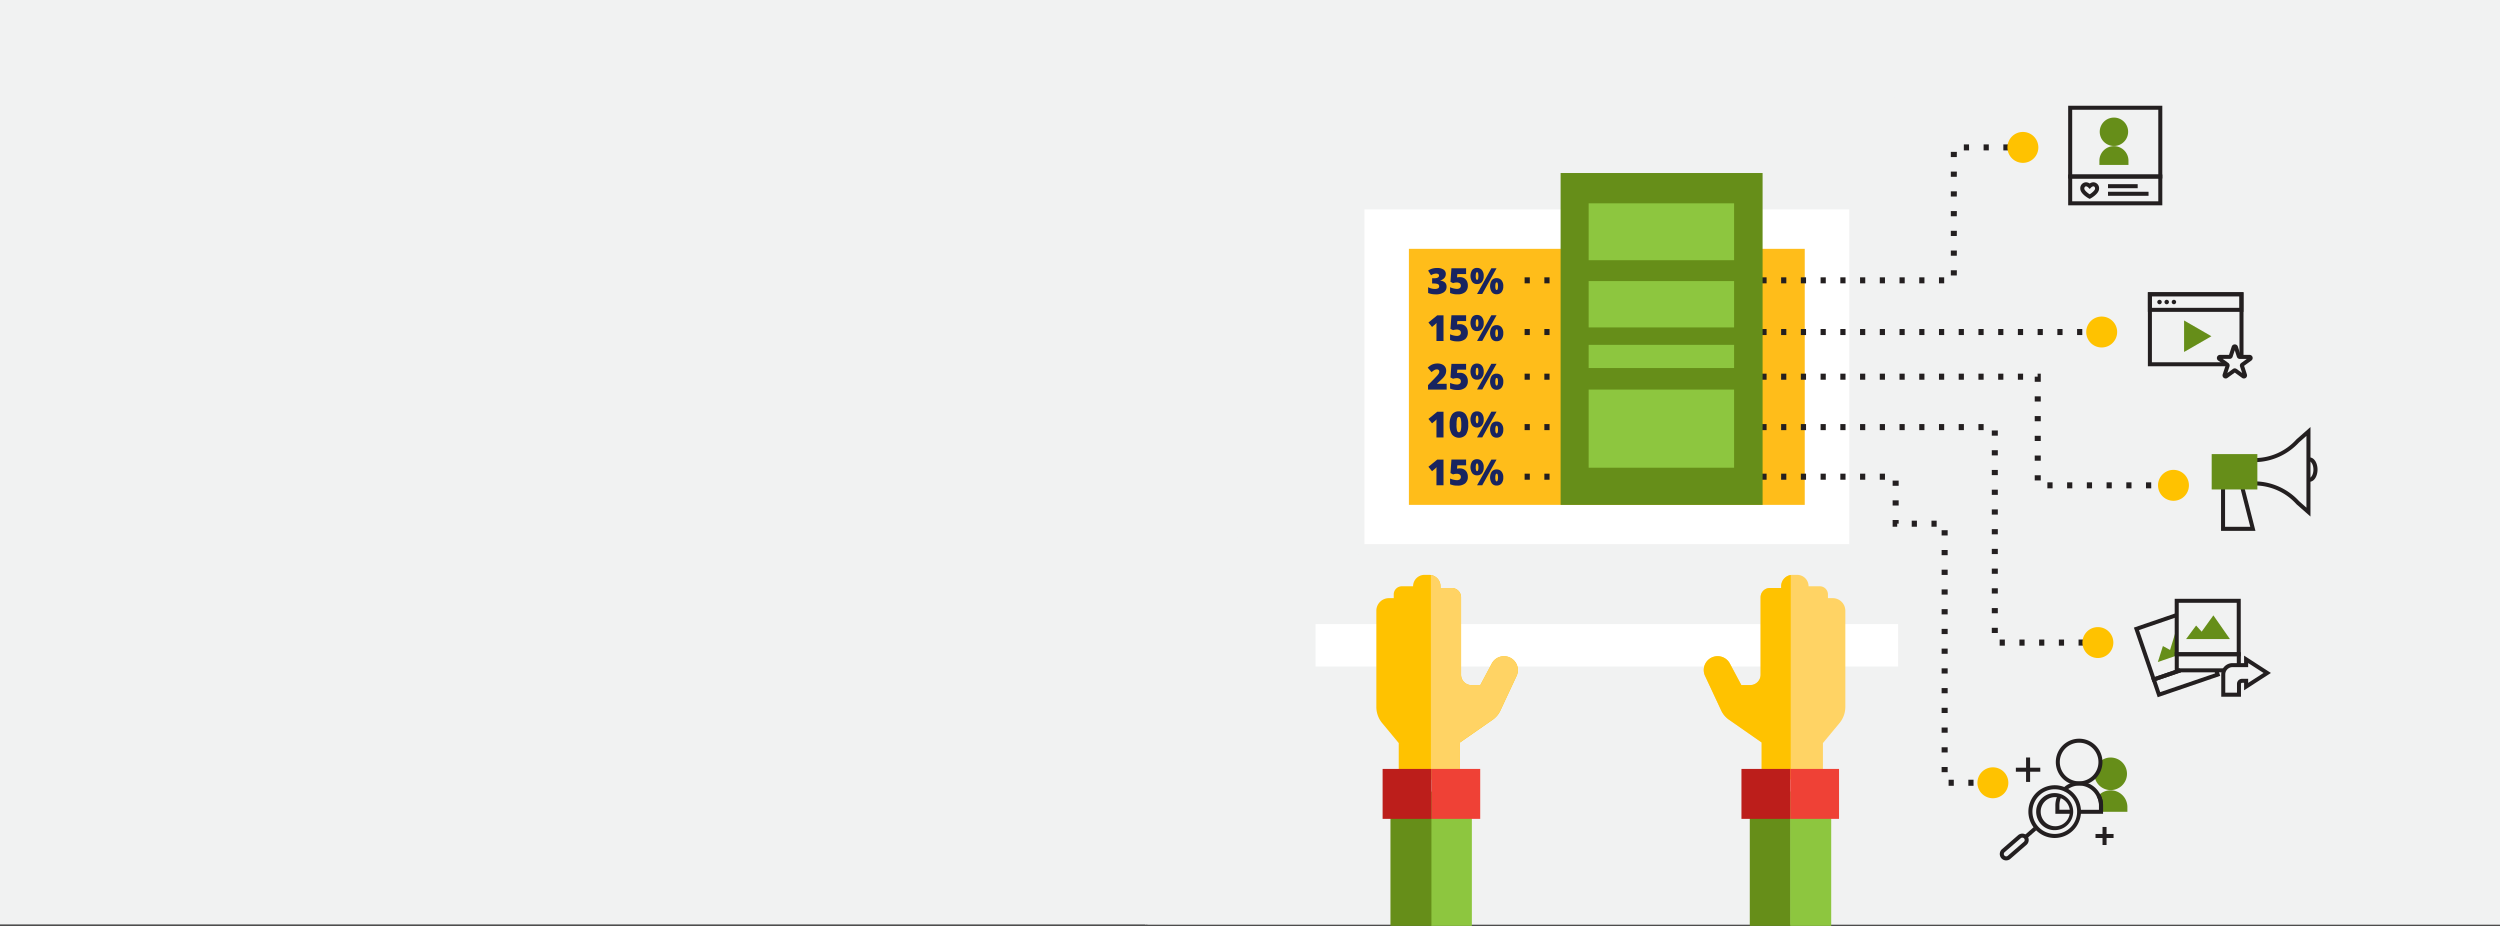 <svg id="our_dged" data-name="our dged" xmlns="http://www.w3.org/2000/svg" width="192.136" height="71.158" viewBox="0 0 192.136 71.158">
  <rect x="0" y="0" width="192.136" height="71.158" fill="#333333" stroke="none"/>
  <defs>
    <style>
      .cls-1 {
        fill: #f1f2f2;
      }

      .cls-2 {
        mix-blend-mode: multiply;
        isolation: isolate;
      }

      .cls-3 {
        fill: #fff;
      }

      .cls-4 {
        fill: #ffbd1a;
      }

      .cls-5 {
        fill: #ffd364;
      }

      .cls-6 {
        fill: #ffc200;
      }

      .cls-7 {
        fill: #668e19;
      }

      .cls-8 {
        fill: #8dc63f;
      }

      .cls-9 {
        fill: #bc1e1b;
      }

      .cls-10 {
        fill: #ef4136;
      }

      .cls-11 {
        fill: #231f20;
      }

      .cls-12 {
        fill: #182460;
      }
    </style>
  </defs>
  <rect id="Rectangle_48" data-name="Rectangle 48" class="cls-1" width="192.136" height="71.051"/>
  <g id="Group_157" data-name="Group 157" class="cls-2" transform="translate(-23.071 -185.25)">
    <path id="Path_4205" data-name="Path 4205" class="cls-1" d="M111.067,256.3,128,185.25h25.77l61.437,31Z"/>
  </g>
  <g id="Group_158" data-name="Group 158" class="cls-2" transform="translate(-23.071 -185.25)">
    <path id="Path_4206" data-name="Path 4206" class="cls-1" d="M111.067,256.3l104.14-14.8v14.8Z"/>
  </g>
  <g id="Group_306" data-name="Group 306" transform="translate(-23.071 -185.25)">
    <g id="Group_286" data-name="Group 286">
      <rect id="Rectangle_77" data-name="Rectangle 77" class="cls-3" width="37.261" height="25.737" transform="translate(127.933 201.345)"/>
      <rect id="Rectangle_78" data-name="Rectangle 78" class="cls-4" width="30.423" height="19.678" transform="translate(131.351 204.374)"/>
      <path id="Path_5174" data-name="Path 5174" class="cls-1" d="M127.933,227.082l-3.755,6.13h44.771l-3.755-6.13Z"/>
      <rect id="Rectangle_79" data-name="Rectangle 79" class="cls-3" width="44.771" height="3.262" transform="translate(124.178 233.212)"/>
    </g>
    <g id="Group_287" data-name="Group 287">
      <path id="Path_5175" data-name="Path 5175" class="cls-5" d="M158.466,245.292v-2.974l-2.51-1.75a1.775,1.775,0,0,1-.594-.7l-1.246-2.665a1.065,1.065,0,0,1,.553-1.434h0a1.065,1.065,0,0,1,1.352.481l.884,1.658h.677a.8.8,0,0,0,.8-.8v-5.954a.711.711,0,0,1,.711-.711h.869v-.134a.877.877,0,0,1,.878-.878h.351a.876.876,0,0,1,.877.878h.863a.624.624,0,0,1,.625.624v.287h.366a.971.971,0,0,1,.971.971v7.388a1.948,1.948,0,0,1-.449,1.244l-1.273,1.534v2.634Z"/>
      <path id="Path_5176" data-name="Path 5176" class="cls-6" d="M160.7,229.439a.878.878,0,0,0-.739.867v.134h-.869a.711.711,0,0,0-.711.711V237.1a.8.8,0,0,1-.8.8H156.9l-.884-1.658a1.065,1.065,0,0,0-1.352-.481h0a1.065,1.065,0,0,0-.553,1.434l1.246,2.665a1.775,1.775,0,0,0,.594.7l2.51,1.75v2.974l2.233-.145Z"/>
      <rect id="Rectangle_80" data-name="Rectangle 80" class="cls-7" width="3.148" height="10.315" transform="translate(157.55 246.093)"/>
      <rect id="Rectangle_81" data-name="Rectangle 81" class="cls-8" width="10.315" height="3.148" transform="translate(160.659 256.408) rotate(-90)"/>
      <rect id="Rectangle_82" data-name="Rectangle 82" class="cls-9" width="3.838" height="3.75" transform="translate(156.909 248.183) rotate(-90)"/>
      <rect id="Rectangle_83" data-name="Rectangle 83" class="cls-10" width="3.838" height="3.75" transform="translate(160.659 248.183) rotate(-90)"/>
    </g>
    <g id="Group_288" data-name="Group 288">
      <path id="Path_5177" data-name="Path 5177" class="cls-6" d="M135.274,245.292v-2.974l2.511-1.75a1.765,1.765,0,0,0,.593-.7l1.247-2.665a1.064,1.064,0,0,0-.554-1.434h0a1.064,1.064,0,0,0-1.351.481l-.884,1.658h-.677a.8.8,0,0,1-.8-.8v-5.954a.712.712,0,0,0-.711-.711h-.87v-.134a.876.876,0,0,0-.877-.878h-.351a.877.877,0,0,0-.878.878h-.862a.624.624,0,0,0-.625.624v.287h-.366a.97.97,0,0,0-.97.971v7.388a1.947,1.947,0,0,0,.448,1.244l1.273,1.534v2.634Z"/>
      <path id="Path_5178" data-name="Path 5178" class="cls-5" d="M133.042,229.439a.877.877,0,0,1,.738.867v.134h.87a.712.712,0,0,1,.711.711V237.1a.8.8,0,0,0,.8.8h.677l.884-1.658a1.064,1.064,0,0,1,1.351-.481h0a1.064,1.064,0,0,1,.554,1.434l-1.247,2.665a1.765,1.765,0,0,1-.593.7l-2.511,1.75v2.974l-2.232-.145Z"/>
      <rect id="Rectangle_84" data-name="Rectangle 84" class="cls-8" width="10.315" height="3.148" transform="translate(133.042 256.408) rotate(-90)"/>
      <rect id="Rectangle_85" data-name="Rectangle 85" class="cls-7" width="3.148" height="10.315" transform="translate(129.934 246.093)"/>
      <rect id="Rectangle_86" data-name="Rectangle 86" class="cls-10" width="3.838" height="3.75" transform="translate(133.082 248.183) rotate(-90)"/>
      <rect id="Rectangle_87" data-name="Rectangle 87" class="cls-9" width="3.838" height="3.751" transform="translate(129.331 248.183) rotate(-90)"/>
    </g>
    <path id="Path_5179" data-name="Path 5179" class="cls-11" d="M172.49,207.027h-.4v-.464h.4Zm-1.517,0h-.4v-.464h.4Zm-1.516,0h-.4v-.464h.4Zm-1.517,0h-.4v-.464h.4Zm-1.516,0h-.4v-.464h.4Zm-1.516,0h-.4v-.464h.4Zm-1.517,0h-.4v-.464h.4Zm-1.517,0h-.4v-.464h.4Zm-1.516,0h-.4v-.464h.4Zm-1.516,0h-.4v-.464h.4Zm-1.516,0h-.4v-.464h.4Zm-1.517,0h-.4v-.464h.4Zm-1.517,0h-.4v-.464h.4Zm-1.516,0h-.4v-.464h.4Zm-1.516,0h-.4v-.464h.4Zm-1.516,0h-.4v-.464h.4Zm-1.517,0h-.4v-.464h.4Zm-1.517,0h-.4v-.464h.4Zm-1.516,0h-.4v-.464h.4Zm-1.516,0h-.4v-.464h.4Zm-1.516,0h-.4v-.464h.4Zm-1.517,0h-.4v-.464h.4Zm32.815-.608H173v-.4h.464Zm0-1.516H173v-.4h.464Zm0-1.517H173v-.4h.464Zm0-1.516H173v-.4h.464Zm0-1.516H173v-.4h.464Zm0-1.517H173v-.4h.464Zm0-1.516H173v-.4h.464Zm3.977-.511h-.4v-.464h.4Zm-1.517,0h-.4v-.464h.4Zm-1.516,0H174v-.464h.4Z"/>
    <path id="Path_5180" data-name="Path 5180" class="cls-11" d="M184.621,211h-.4v-.464h.4Zm-1.517,0h-.4v-.464h.4Zm-1.516,0h-.4v-.464h.4Zm-1.516,0h-.4v-.464h.4Zm-1.517,0h-.4v-.464h.4Zm-1.516,0h-.4v-.464h.4Zm-1.517,0h-.4v-.464h.4Zm-1.516,0h-.4v-.464h.4Zm-1.516,0h-.4v-.464h.4Zm-1.517,0h-.4v-.464h.4Zm-1.517,0h-.4v-.464h.4Zm-1.516,0h-.4v-.464h.4Zm-1.516,0h-.4v-.464h.4Zm-1.516,0h-.4v-.464h.4Zm-1.517,0h-.4v-.464h.4Zm-1.517,0h-.4v-.464h.4Zm-1.516,0h-.4v-.464h.4Zm-1.516,0h-.4v-.464h.4Zm-1.516,0h-.4v-.464h.4Zm-1.517,0h-.4v-.464h.4Zm-1.517,0h-.4v-.464h.4Zm-1.516,0h-.4v-.464h.4Zm-1.516,0h-.4v-.464h.4Zm-1.516,0h-.4v-.464h.4Zm-1.517,0h-.4v-.464h.4Zm-1.517,0h-.4v-.464h.4Zm-1.516,0h-.4v-.464h.4Zm-1.516,0h-.4v-.464h.4Zm-1.516,0h-.4v-.464h.4Zm-1.517,0h-.4v-.464h.4Z"/>
    <path id="Path_5181" data-name="Path 5181" class="cls-11" d="M189.919,222.782h-.4v-.464h.4Zm-1.516,0H188v-.464h.4Zm-1.516,0h-.4v-.464h.4Zm-1.517,0h-.4v-.464h.4Zm-1.516,0h-.4v-.464h.4Zm-1.517,0h-.4v-.464h.4Zm-1.516,0h-.4v-.464h.4Zm-.908-.608h-.464v-.4h.464Zm0-1.516h-.464v-.4h.464Zm0-1.516h-.464v-.4h.464Zm0-1.517h-.464v-.4h.464Zm0-1.517h-.464v-.4h.464Zm0-1.516h-.464V214.2h.226l-.006-.232h.244Zm-1.358-.159h-.4v-.464h.4Zm-1.516,0h-.4v-.464h.4Zm-1.517,0h-.4v-.464h.4Zm-1.516,0h-.4v-.464h.4Zm-1.516,0h-.4v-.464h.4Zm-1.517,0h-.4v-.464h.4Zm-1.517,0h-.4v-.464h.4Zm-1.516,0h-.4v-.464h.4Zm-1.516,0h-.4v-.464h.4Zm-1.516,0h-.4v-.464h.4Zm-1.517,0h-.4v-.464h.4Zm-1.517,0h-.4v-.464h.4Zm-1.516,0h-.4v-.464h.4Zm-1.516,0h-.4v-.464h.4Zm-1.516,0h-.4v-.464h.4Zm-1.517,0h-.4v-.464h.4Zm-1.517,0h-.4v-.464h.4Zm-1.516,0h-.4v-.464h.4Zm-1.516,0h-.4v-.464h.4Zm-1.516,0h-.4v-.464h.4Zm-1.517,0h-.4v-.464h.4Zm-1.517,0h-.4v-.464h.4Zm-1.516,0h-.4v-.464h.4Zm-1.516,0h-.4v-.464h.4Zm-1.516,0h-.4v-.464h.4Zm-1.517,0h-.4v-.464h.4Z"/>
    <path id="Path_5182" data-name="Path 5182" class="cls-11" d="M177.153,234.87h-.4V234.4h.4Zm1.517,0h-.4V234.4h.4Zm1.516,0h-.4V234.4h.4Zm2.631,0V234.4h.4v.465Zm-1.114,0h-.4V234.4h.4Zm-5.09-.973h-.464v-.4h.464Zm0-1.517h-.464v-.4h.464Zm0-1.517h-.464v-.4h.464Zm0-1.516h-.464v-.4h.464Zm0-1.516h-.464v-.4h.464Zm0-1.517h-.464v-.4h.464Zm0-1.516h-.464v-.4h.464Zm0-1.517h-.464v-.4h.464Zm0-1.516h-.464v-.4h.464Zm0-1.516h-.464v-.4h.464Zm0-1.516h-.464v-.4h.464Zm-1.091-.426h-.4v-.464h.4Zm-1.516,0h-.4v-.464h.4Zm-1.516,0h-.4v-.464h.4Zm-1.517,0h-.4v-.464h.4Zm-1.516,0h-.4v-.464h.4Zm-1.517,0h-.4v-.464h.4Zm-1.516,0h-.4v-.464h.4Zm-1.516,0h-.4v-.464h.4Zm-1.517,0h-.4v-.464h.4Zm-1.517,0h-.4v-.464h.4Zm-1.516,0h-.4v-.464h.4Zm-1.516,0h-.4v-.464h.4Zm-1.516,0h-.4v-.464h.4Zm-1.517,0h-.4v-.464h.4Zm-1.517,0h-.4v-.464h.4Zm-1.516,0h-.4v-.464h.4Zm-1.516,0h-.4v-.464h.4Zm-1.516,0h-.4v-.464h.4Zm-1.517,0h-.4v-.464h.4Zm-1.517,0h-.4v-.464h.4Zm-1.516,0h-.4v-.464h.4Zm-1.516,0h-.4v-.464h.4Zm-1.516,0h-.4v-.464h.4Zm-1.517,0h-.4v-.464h.4Z"/>
    <path id="Path_5183" data-name="Path 5183" class="cls-6" d="M185.783,210.767a1.188,1.188,0,1,1-1.188-1.188A1.188,1.188,0,0,1,185.783,210.767Z"/>
    <path id="Path_5184" data-name="Path 5184" class="cls-6" d="M179.727,196.578a1.188,1.188,0,1,1-1.187-1.187A1.188,1.188,0,0,1,179.727,196.578Z"/>
    <path id="Path_5185" data-name="Path 5185" class="cls-6" d="M191.3,222.55a1.188,1.188,0,1,1-1.188-1.188A1.188,1.188,0,0,1,191.3,222.55Z"/>
    <path id="Path_5186" data-name="Path 5186" class="cls-6" d="M185.491,234.634a1.188,1.188,0,1,1-1.187-1.188A1.188,1.188,0,0,1,185.491,234.634Z"/>
    <g id="Group_289" data-name="Group 289">
      <path id="Path_5187" data-name="Path 5187" class="cls-11" d="M189.254,198.971h-7.235v-5.594h7.235Zm-6.926-.309h6.617v-4.976h-6.617Z"/>
      <path id="Path_5188" data-name="Path 5188" class="cls-11" d="M189.254,201.03h-7.235v-2.368h7.235Zm-6.926-.309h6.617v-1.75h-6.617Z"/>
      <rect id="Rectangle_88" data-name="Rectangle 88" class="cls-11" width="2.281" height="0.31" transform="translate(185.08 199.404)"/>
      <rect id="Rectangle_89" data-name="Rectangle 89" class="cls-11" width="3.116" height="0.31" transform="translate(185.08 199.988)"/>
      <path id="Path_5189" data-name="Path 5189" class="cls-7" d="M186.627,195.378a1.091,1.091,0,1,1-1.091-1.091A1.09,1.09,0,0,1,186.627,195.378Z"/>
      <path id="Path_5190" data-name="Path 5190" class="cls-7" d="M186.653,197.928h-2.234V197.6a1.117,1.117,0,0,1,1.117-1.117h0a1.117,1.117,0,0,1,1.117,1.117Z"/>
      <path id="Path_5191" data-name="Path 5191" class="cls-11" d="M183.673,200.535l-.071-.036c-.007,0-.652-.348-.652-.754a.453.453,0,0,1,.45-.486.535.535,0,0,1,.273.093.529.529,0,0,1,.272-.093.453.453,0,0,1,.45.486c0,.408-.645.751-.651.754Zm-.273-.966c-.1,0-.141.1-.141.176,0,.124.239.33.414.438.174-.108.413-.313.413-.438,0-.03-.007-.176-.141-.176a.321.321,0,0,0-.161.088l-.111.115-.111-.114A.319.319,0,0,0,183.4,199.569Z"/>
    </g>
    <g id="Group_292" data-name="Group 292">
      <g id="Group_290" data-name="Group 290">
        <path id="Path_5192" data-name="Path 5192" class="cls-11" d="M188.5,237.666l-1.43-4.182,3.236-1.111.1.293-2.944,1.01,1.23,3.6,1.894-.65.1.293Z"/>
        <path id="Path_5193" data-name="Path 5193" class="cls-11" d="M188.9,238.836l-.5-1.462,2.186-.751.1.293-1.894.649.3.878L193.314,237l-.062-.184.294-.1.158.476Z"/>
        <path id="Path_5194" data-name="Path 5194" class="cls-7" d="M190.36,233.77l-.06-.039-.45,1.47-.55-.3-.39,1.229,1.45-.5Z"/>
      </g>
      <g id="Group_291" data-name="Group 291">
        <path id="Path_5195" data-name="Path 5195" class="cls-11" d="M195.283,235.686h-5.077V231.27h5.077Zm-4.767-.308h4.458v-3.8h-4.458Z"/>
        <path id="Path_5196" data-name="Path 5196" class="cls-11" d="M194.01,236.924h-3.8v-1.548h5.08v.994h-.31v-.686h-4.46v.931h3.5Z"/>
        <path id="Path_5197" data-name="Path 5197" class="cls-7" d="M191.082,234.364l.77-1.039.427.47.9-1.252,1.271,1.821Z"/>
      </g>
      <path id="Path_5198" data-name="Path 5198" class="cls-11" d="M195.3,238.795h-1.516V237.08a.868.868,0,0,1,.867-.867h.888v-.574l2.064,1.331-2.064,1.332v-.574h-.159a.08.08,0,0,0-.08.081Zm-1.207-.309h.9v-.677a.39.39,0,0,1,.39-.39h.468v.314l1.183-.763-1.183-.763v.315h-1.2a.559.559,0,0,0-.558.558Z"/>
    </g>
    <g id="Group_293" data-name="Group 293">
      <path id="Path_5199" data-name="Path 5199" class="cls-11" d="M194.2,213.4h-6.055v-5.69h7.35v4.975h-.31v-4.666h-6.73v5.071H194.2Z"/>
      <path id="Path_5200" data-name="Path 5200" class="cls-11" d="M195.49,209.218h-7.346v-1.51h7.346Zm-7.037-.31h6.728v-.891h-6.728Z"/>
      <path id="Path_5201" data-name="Path 5201" class="cls-7" d="M190.927,209.88l2.1,1.211-2.1,1.21Z"/>
      <path id="Path_5202" data-name="Path 5202" class="cls-11" d="M189.21,208.463a.171.171,0,1,1-.17-.171A.17.17,0,0,1,189.21,208.463Z"/>
      <path id="Path_5203" data-name="Path 5203" class="cls-11" d="M189.763,208.463a.171.171,0,1,1-.17-.171A.17.17,0,0,1,189.763,208.463Z"/>
      <path id="Path_5204" data-name="Path 5204" class="cls-11" d="M190.316,208.463a.17.17,0,1,1-.17-.171A.17.17,0,0,1,190.316,208.463Z"/>
      <path id="Path_5205" data-name="Path 5205" class="cls-11" d="M194.122,214.339a.241.241,0,0,1-.229-.314l.215-.659-.561-.408a.241.241,0,0,1,.141-.435h.693l.215-.658a.25.25,0,0,1,.457,0l.214.658h.692a.241.241,0,0,1,.142.435l-.561.408.214.658a.24.24,0,0,1-.37.269l-.56-.407-.561.407A.235.235,0,0,1,194.122,214.339Zm.7-.779a.245.245,0,0,1,.141.046l.429.312-.164-.5a.24.24,0,0,1,.088-.269l.429-.312h-.531a.24.24,0,0,1-.228-.165l-.164-.505-.164.5a.239.239,0,0,1-.228.166H193.9l.429.312a.241.241,0,0,1,.088.268l-.165.505.43-.312A.242.242,0,0,1,194.824,213.56Z"/>
    </g>
    <path id="Path_5206" data-name="Path 5206" class="cls-11" d="M176.233,245.643h-.373v-.465h.373Zm-1.487,0h-.4v-.465h.4Zm-1.517,0h-.4v-.465h.4Zm-.472-1.045h-.464v-.4h.464Zm0-1.516h-.464v-.4h.464Zm0-1.517h-.464v-.4h.464Zm0-1.516h-.464v-.4h.464Zm0-1.517h-.464v-.4h.464Zm0-1.516h-.464v-.4h.464Zm0-1.516h-.464v-.4h.464Zm0-1.517h-.464v-.4h.464Zm0-1.516h-.464v-.4h.464Zm0-1.517h-.464v-.4h.464Zm0-1.516h-.464v-.4h.464Zm0-1.516h-.464v-.4h.464Zm0-1.517h-.464V226h.464Zm-.845-.671h-.4v-.464h.4Zm-1.517,0h-.4v-.464h.4Zm-1.516,0h-.351v-.515h.464v.283h-.113Zm.113-1.629h-.464v-.4h.464Zm0-1.517h-.464v-.4h.464Zm-1.052-.464h-.4v-.464h.4Zm-1.516,0h-.4v-.464h.4Zm-1.516,0h-.4v-.464h.4Zm-1.517,0h-.4v-.464h.4Zm-1.517,0h-.4v-.464h.4Zm-1.516,0h-.4v-.464h.4Zm-1.516,0h-.4v-.464h.4Zm-1.516,0h-.4v-.464h.4Zm-1.517,0h-.4v-.464h.4Zm-1.517,0h-.4v-.464h.4Zm-1.516,0h-.4v-.464h.4Zm-1.516,0h-.4v-.464h.4Zm-1.516,0h-.4v-.464h.4Zm-1.517,0h-.4v-.464h.4Zm-1.517,0h-.4v-.464h.4Zm-1.516,0h-.4v-.464h.4Zm-1.516,0h-.4v-.464h.4Zm-1.516,0h-.4v-.464h.4Zm-1.517,0h-.4v-.464h.4Z"/>
    <g id="Group_298" data-name="Group 298">
      <g id="Group_294" data-name="Group 294">
        <path id="Path_5207" data-name="Path 5207" class="cls-7" d="M186.54,244.72a1.254,1.254,0,0,1-2.49.21,1.59,1.59,0,0,0,.45-1.11.127.127,0,0,0-.01-.06,1.217,1.217,0,0,1,.79-.29A1.253,1.253,0,0,1,186.54,244.72Z"/>
        <path id="Path_5208" data-name="Path 5208" class="cls-7" d="M186.57,247.27v.37h-2.03v-.49a1.532,1.532,0,0,0-.19-.76,1.268,1.268,0,0,1,.93-.4A1.285,1.285,0,0,1,186.57,247.27Z"/>
      </g>
      <path id="Path_5209" data-name="Path 5209" class="cls-11" d="M182.862,245.608a1.793,1.793,0,1,1,1.793-1.793A1.794,1.794,0,0,1,182.862,245.608Zm0-3.277a1.485,1.485,0,1,0,1.484,1.484A1.486,1.486,0,0,0,182.862,242.331Z"/>
      <path id="Path_5210" data-name="Path 5210" class="cls-11" d="M182.26,247.794h-1.225v-.644a1.794,1.794,0,0,1,.187-.8l.276.138a1.492,1.492,0,0,0-.153.661v.335h.915Z"/>
      <path id="Path_5211" data-name="Path 5211" class="cls-11" d="M184.7,247.794H182.86v-.309h1.525v-.335a1.374,1.374,0,0,0-.17-.684,1.493,1.493,0,0,0-1.355-.842,1.435,1.435,0,0,0-1,.4l-.045.043h-.062l-.005-.16-.1-.106a1.738,1.738,0,0,1,1.217-.484,1.8,1.8,0,0,1,1.629,1.006,1.676,1.676,0,0,1,.206.829Z"/>
      <g id="Group_295" data-name="Group 295">
        <path id="Path_5212" data-name="Path 5212" class="cls-11" d="M180.992,249.653c-.048,0-.1,0-.146-.005a2.027,2.027,0,0,1-1.186-3.553,2.049,2.049,0,0,1,1.472-.492,2.028,2.028,0,0,1-.14,4.05Zm-.005-3.745a1.7,1.7,0,0,0-1.124.421h0a1.717,1.717,0,1,0,1.247-.417C181.069,245.909,181.028,245.908,180.987,245.908Zm0,3.143c-.034,0-.068,0-.1,0a1.425,1.425,0,0,1-.834-2.5,1.4,1.4,0,0,1,1.034-.345,1.425,1.425,0,0,1-.1,2.846Zm0-2.54a1.12,1.12,0,1,0,.081,0Q181.028,246.511,180.987,246.511Z"/>
        <rect id="Rectangle_90" data-name="Rectangle 90" class="cls-11" width="0.985" height="0.309" transform="translate(178.638 249.464) rotate(-41.29)"/>
        <path id="Path_5213" data-name="Path 5213" class="cls-11" d="M177.256,251.375l-.036,0a.486.486,0,0,1-.336-.168.492.492,0,0,1,.049-.694l1.238-1.075a.492.492,0,0,1,.645.744l-1.238,1.075A.493.493,0,0,1,177.256,251.375Zm1.238-1.749a.183.183,0,0,0-.12.045l-1.238,1.074a.181.181,0,0,0-.063.125.183.183,0,0,0,.044.132.185.185,0,0,0,.126.063.157.157,0,0,0,.131-.044l1.239-1.076a.182.182,0,0,0,.018-.256A.18.18,0,0,0,178.494,249.626Z"/>
      </g>
      <g id="Group_296" data-name="Group 296">
        <rect id="Rectangle_91" data-name="Rectangle 91" class="cls-11" width="0.31" height="1.877" transform="translate(178.783 243.467)"/>
        <rect id="Rectangle_92" data-name="Rectangle 92" class="cls-11" width="1.877" height="0.309" transform="translate(177.999 244.251)"/>
      </g>
      <g id="Group_297" data-name="Group 297">
        <rect id="Rectangle_93" data-name="Rectangle 93" class="cls-11" width="0.31" height="1.387" transform="translate(184.659 248.806)"/>
        <rect id="Rectangle_94" data-name="Rectangle 94" class="cls-11" width="1.387" height="0.309" transform="translate(184.12 249.345)"/>
      </g>
      <path id="Path_5214" data-name="Path 5214" class="cls-11" d="M184.7,247.64h-.31v-.49a1.374,1.374,0,0,0-.17-.684l.27-.152a1.682,1.682,0,0,1,.21.836Z"/>
    </g>
    <path id="Path_5215" data-name="Path 5215" class="cls-6" d="M177.421,245.41a1.188,1.188,0,1,1-1.188-1.187A1.188,1.188,0,0,1,177.421,245.41Z"/>
    <g id="Group_299" data-name="Group 299">
      <path id="Path_5216" data-name="Path 5216" class="cls-11" d="M200.57,222.275a.413.413,0,0,1-.135-.027l.093-.295h0a.25.25,0,0,0,.04.011c.14,0,.3-.273.3-.625s-.164-.625-.3-.625a.165.165,0,0,0-.04.012l-.1-.293a.4.4,0,0,1,.14-.029c.345,0,.615.411.615.935S200.915,222.275,200.57,222.275Z"/>
      <path id="Path_5217" data-name="Path 5217" class="cls-11" d="M200.64,224.947,199.562,224a4.328,4.328,0,0,0-3.205-1.441h-.09l-.41-.731H195.5l.18-.32-.179-.321h.358l.41-.731h.09a4.324,4.324,0,0,0,3.205-1.441l1.078-.946Zm-4.191-2.7a4.7,4.7,0,0,1,3.317,1.517l.564.5v-5.511l-.564.495a4.7,4.7,0,0,1-3.317,1.518l-.423.732.007.011-.006.011h.012Z"/>
      <path id="Path_5218" data-name="Path 5218" class="cls-11" d="M196.412,226.048h-2.645v-3.575H195.5Zm-2.335-.309h1.937l-.753-2.956h-1.184Z"/>
      <rect id="Rectangle_95" data-name="Rectangle 95" class="cls-7" width="3.51" height="2.718" transform="translate(193.049 220.149)"/>
    </g>
    <g id="Group_300" data-name="Group 300">
      <path id="Path_5219" data-name="Path 5219" class="cls-12" d="M134.188,206.3a.474.474,0,0,1-.112.315.641.641,0,0,1-.325.192v.007q.495.063.495.468a.509.509,0,0,1-.218.434,1.022,1.022,0,0,1-.606.158,1.815,1.815,0,0,1-.3-.023,1.486,1.486,0,0,1-.293-.084v-.443a1.156,1.156,0,0,0,.264.1,1.089,1.089,0,0,0,.248.032.506.506,0,0,0,.256-.05.167.167,0,0,0,.08-.154.173.173,0,0,0-.042-.125.259.259,0,0,0-.135-.066,1.063,1.063,0,0,0-.243-.023h-.121v-.4h.124q.406,0,.406-.208a.127.127,0,0,0-.06-.116.3.3,0,0,0-.161-.038.745.745,0,0,0-.392.127l-.222-.356a1.077,1.077,0,0,1,.321-.155,1.431,1.431,0,0,1,.377-.046.833.833,0,0,1,.481.122A.387.387,0,0,1,134.188,206.3Z"/>
      <path id="Path_5220" data-name="Path 5220" class="cls-12" d="M135.284,206.55a.609.609,0,0,1,.307.078.55.55,0,0,1,.214.224.706.706,0,0,1,.076.334.643.643,0,0,1-.2.508.886.886,0,0,1-.6.177,1.293,1.293,0,0,1-.565-.107v-.438a1.48,1.48,0,0,0,.266.09,1.143,1.143,0,0,0,.254.035.365.365,0,0,0,.229-.063.223.223,0,0,0,.079-.186.213.213,0,0,0-.081-.177.4.4,0,0,0-.246-.064.872.872,0,0,0-.271.048l-.2-.1.074-1.043h1.127v.445h-.673l-.024.26a1.039,1.039,0,0,1,.15-.022C135.231,206.55,135.259,206.55,135.284,206.55Z"/>
      <path id="Path_5221" data-name="Path 5221" class="cls-12" d="M137.1,206.458a.7.7,0,0,1-.134.46.466.466,0,0,1-.381.163.451.451,0,0,1-.368-.169.839.839,0,0,1,0-.911.454.454,0,0,1,.371-.161.467.467,0,0,1,.376.166A.682.682,0,0,1,137.1,206.458Zm-.612.005a.706.706,0,0,0,.026.225c.017.045.042.068.077.068s.06-.022.076-.067a1.025,1.025,0,0,0,0-.45c-.016-.046-.042-.069-.076-.069s-.061.023-.078.07A.711.711,0,0,0,136.492,206.463Zm1.6-.594-1.1,1.975h-.4l1.1-1.975Zm.517,1.375a.707.707,0,0,1-.134.459.468.468,0,0,1-.38.162.446.446,0,0,1-.368-.168.839.839,0,0,1,0-.91.456.456,0,0,1,.372-.16.464.464,0,0,1,.375.166A.678.678,0,0,1,138.606,207.244Zm-.612,0a.706.706,0,0,0,.026.225c.017.046.043.068.077.068s.066-.026.08-.079a1.007,1.007,0,0,0,0-.428c-.014-.053-.041-.079-.08-.079s-.061.024-.078.07A.747.747,0,0,0,137.994,207.249Z"/>
    </g>
    <g id="Group_301" data-name="Group 301">
      <path id="Path_5222" data-name="Path 5222" class="cls-12" d="M134.011,211.459h-.542v-1.045c0-.127,0-.244.008-.349a1.213,1.213,0,0,1-.124.127l-.224.185-.277-.34.678-.553h.481Z"/>
      <path id="Path_5223" data-name="Path 5223" class="cls-12" d="M135.284,210.165a.6.6,0,0,1,.307.079.542.542,0,0,1,.214.223.706.706,0,0,1,.076.334.643.643,0,0,1-.2.508.886.886,0,0,1-.6.177,1.293,1.293,0,0,1-.565-.107v-.438a1.479,1.479,0,0,0,.266.09,1.142,1.142,0,0,0,.254.035.365.365,0,0,0,.229-.063.223.223,0,0,0,.079-.186.214.214,0,0,0-.081-.177.4.4,0,0,0-.246-.063.9.9,0,0,0-.271.047l-.2-.1.074-1.043h1.127v.445h-.673l-.024.26a1.208,1.208,0,0,1,.15-.022Z"/>
      <path id="Path_5224" data-name="Path 5224" class="cls-12" d="M137.1,210.073a.7.7,0,0,1-.134.46.463.463,0,0,1-.381.163.448.448,0,0,1-.368-.169.839.839,0,0,1,0-.911.454.454,0,0,1,.371-.16.464.464,0,0,1,.376.166A.678.678,0,0,1,137.1,210.073Zm-.612.006a.7.7,0,0,0,.026.224c.017.046.042.069.077.069s.06-.023.076-.068a.7.7,0,0,0,.025-.225.713.713,0,0,0-.025-.225c-.016-.046-.042-.069-.076-.069s-.061.024-.078.07A.718.718,0,0,0,136.492,210.079Zm1.6-.6-1.1,1.975h-.4l1.1-1.975Zm.517,1.375a.705.705,0,0,1-.134.459.468.468,0,0,1-.38.162.448.448,0,0,1-.368-.167.841.841,0,0,1,0-.911.456.456,0,0,1,.372-.16.464.464,0,0,1,.375.166A.679.679,0,0,1,138.606,210.859Zm-.612.006a.7.7,0,0,0,.026.224c.017.046.043.069.077.069s.066-.027.08-.079a1.012,1.012,0,0,0,0-.429c-.014-.052-.041-.079-.08-.079s-.061.024-.078.071A.743.743,0,0,0,137.994,210.865Z"/>
    </g>
    <g id="Group_302" data-name="Group 302">
      <path id="Path_5225" data-name="Path 5225" class="cls-12" d="M134.254,215.194h-1.433v-.351l.482-.488c.138-.144.228-.242.27-.295a.657.657,0,0,0,.089-.136.3.3,0,0,0,.024-.118.155.155,0,0,0-.049-.122.2.2,0,0,0-.141-.044.376.376,0,0,0-.188.053,1.368,1.368,0,0,0-.216.157l-.293-.343a1.548,1.548,0,0,1,.257-.2.936.936,0,0,1,.226-.09,1.1,1.1,0,0,1,.275-.031.81.81,0,0,1,.342.068.538.538,0,0,1,.234.192.5.5,0,0,1,.083.28.771.771,0,0,1-.029.215.754.754,0,0,1-.09.194,1.321,1.321,0,0,1-.161.2q-.1.1-.429.4v.014h.747Z"/>
      <path id="Path_5226" data-name="Path 5226" class="cls-12" d="M135.284,213.9a.61.61,0,0,1,.307.079.544.544,0,0,1,.214.224.7.7,0,0,1,.076.334.642.642,0,0,1-.2.507.881.881,0,0,1-.6.177,1.309,1.309,0,0,1-.565-.106v-.438a1.407,1.407,0,0,0,.266.089,1.087,1.087,0,0,0,.254.035.365.365,0,0,0,.229-.063.219.219,0,0,0,.079-.185.211.211,0,0,0-.081-.177.391.391,0,0,0-.246-.064.9.9,0,0,0-.271.047l-.2-.1.074-1.043h1.127v.445h-.673l-.024.26a1.451,1.451,0,0,1,.15-.022Z"/>
      <path id="Path_5227" data-name="Path 5227" class="cls-12" d="M137.1,213.809a.7.7,0,0,1-.134.46.466.466,0,0,1-.381.162.45.45,0,0,1-.368-.168.84.84,0,0,1,0-.912.454.454,0,0,1,.371-.16.467.467,0,0,1,.376.166A.68.68,0,0,1,137.1,213.809Zm-.612,0a.7.7,0,0,0,.026.224c.017.046.042.069.077.069s.06-.023.076-.067a1.03,1.03,0,0,0,0-.451c-.016-.046-.042-.069-.076-.069s-.061.024-.078.071A.711.711,0,0,0,136.492,213.814Zm1.6-.6-1.1,1.975h-.4l1.1-1.975Zm.517,1.376a.7.7,0,0,1-.134.458.465.465,0,0,1-.38.163.446.446,0,0,1-.368-.168.841.841,0,0,1,0-.911.459.459,0,0,1,.372-.16.464.464,0,0,1,.375.167A.678.678,0,0,1,138.606,214.6Zm-.612.005a.7.7,0,0,0,.026.224c.017.046.043.069.077.069s.066-.026.08-.079a1.007,1.007,0,0,0,0-.428c-.014-.053-.041-.079-.08-.079s-.061.023-.078.07A.743.743,0,0,0,137.994,214.6Z"/>
    </g>
    <g id="Group_303" data-name="Group 303">
      <path id="Path_5228" data-name="Path 5228" class="cls-12" d="M134.011,218.869h-.542v-1.045c0-.127,0-.243.008-.349a1.122,1.122,0,0,1-.124.127l-.224.185-.277-.34.678-.553h.481Z"/>
      <path id="Path_5229" data-name="Path 5229" class="cls-12" d="M135.911,217.884a1.327,1.327,0,0,1-.176.768.7.7,0,0,1-1.071-.01,1.315,1.315,0,0,1-.18-.758,1.342,1.342,0,0,1,.176-.772.616.616,0,0,1,.538-.246.607.607,0,0,1,.532.256A1.317,1.317,0,0,1,135.911,217.884Zm-.9,0a1.682,1.682,0,0,0,.042.461q.042.126.141.126c.066,0,.113-.044.141-.13a1.747,1.747,0,0,0,.041-.457,1.723,1.723,0,0,0-.042-.46c-.028-.088-.074-.132-.14-.132s-.113.043-.141.127A1.716,1.716,0,0,0,135.015,217.884Z"/>
      <path id="Path_5230" data-name="Path 5230" class="cls-12" d="M137.1,217.483a.7.7,0,0,1-.134.46.463.463,0,0,1-.381.163.45.45,0,0,1-.368-.168.84.84,0,0,1,0-.912.454.454,0,0,1,.371-.16.464.464,0,0,1,.376.166A.679.679,0,0,1,137.1,217.483Zm-.612.006a.7.7,0,0,0,.026.224c.017.046.042.069.077.069s.06-.023.076-.068a.7.7,0,0,0,.025-.225.713.713,0,0,0-.025-.225c-.016-.046-.042-.069-.076-.069s-.061.024-.078.071A.711.711,0,0,0,136.492,217.489Zm1.6-.6-1.1,1.975h-.4l1.1-1.975Zm.517,1.376a.7.7,0,0,1-.134.458.468.468,0,0,1-.38.163.449.449,0,0,1-.368-.168.841.841,0,0,1,0-.911.459.459,0,0,1,.372-.16.467.467,0,0,1,.375.166A.682.682,0,0,1,138.606,218.27Zm-.612,0a.7.7,0,0,0,.026.224c.017.046.043.069.077.069s.066-.026.08-.079a.81.81,0,0,0,.023-.214.818.818,0,0,0-.023-.215c-.014-.052-.041-.079-.08-.079s-.061.024-.078.071A.743.743,0,0,0,137.994,218.275Z"/>
    </g>
    <g id="Group_304" data-name="Group 304">
      <path id="Path_5231" data-name="Path 5231" class="cls-12" d="M134.011,222.545h-.542V221.5c0-.126,0-.243.008-.348a1.213,1.213,0,0,1-.124.127l-.224.185-.277-.34.678-.553h.481Z"/>
      <path id="Path_5232" data-name="Path 5232" class="cls-12" d="M135.284,221.251a.6.6,0,0,1,.307.079.542.542,0,0,1,.214.223.706.706,0,0,1,.076.334.643.643,0,0,1-.2.508.886.886,0,0,1-.6.177,1.293,1.293,0,0,1-.565-.107v-.438a1.4,1.4,0,0,0,.266.09,1.142,1.142,0,0,0,.254.035.365.365,0,0,0,.229-.063.223.223,0,0,0,.079-.186.214.214,0,0,0-.081-.177.4.4,0,0,0-.246-.063.9.9,0,0,0-.271.047l-.2-.1.074-1.043h1.127v.445h-.673l-.024.26a1.208,1.208,0,0,1,.15-.022Z"/>
      <path id="Path_5233" data-name="Path 5233" class="cls-12" d="M137.1,221.159a.7.7,0,0,1-.134.46.466.466,0,0,1-.381.163.448.448,0,0,1-.368-.169.839.839,0,0,1,0-.911.454.454,0,0,1,.371-.16.464.464,0,0,1,.376.166A.678.678,0,0,1,137.1,221.159Zm-.612.006a.7.7,0,0,0,.026.224c.017.046.042.069.077.069s.06-.023.076-.068a.7.7,0,0,0,.025-.225.713.713,0,0,0-.025-.225c-.016-.046-.042-.069-.076-.069s-.061.024-.078.07A.718.718,0,0,0,136.492,221.165Zm1.6-.595-1.1,1.975h-.4l1.1-1.975Zm.517,1.375a.705.705,0,0,1-.134.459.468.468,0,0,1-.38.162.446.446,0,0,1-.368-.168.839.839,0,0,1,0-.91.456.456,0,0,1,.372-.16.464.464,0,0,1,.375.166A.679.679,0,0,1,138.606,221.945Zm-.612.006a.7.7,0,0,0,.026.224c.017.046.043.069.077.069s.066-.027.08-.079a1.012,1.012,0,0,0,0-.429c-.014-.052-.041-.079-.08-.079s-.061.024-.078.07A.75.75,0,0,0,137.994,221.951Z"/>
    </g>
    <g id="Group_305" data-name="Group 305">
      <rect id="Rectangle_96" data-name="Rectangle 96" class="cls-7" width="15.523" height="25.506" transform="translate(143.011 198.547)"/>
      <rect id="Rectangle_97" data-name="Rectangle 97" class="cls-8" width="11.177" height="3.562" transform="translate(156.343 210.414) rotate(180)"/>
      <rect id="Rectangle_98" data-name="Rectangle 98" class="cls-8" width="11.177" height="4.372" transform="translate(156.343 205.248) rotate(180)"/>
      <rect id="Rectangle_99" data-name="Rectangle 99" class="cls-8" width="11.177" height="1.781" transform="translate(156.343 213.535) rotate(180)"/>
      <rect id="Rectangle_100" data-name="Rectangle 100" class="cls-8" width="11.177" height="6.004" transform="translate(156.343 221.196) rotate(180)"/>
    </g>
  </g>
</svg>
